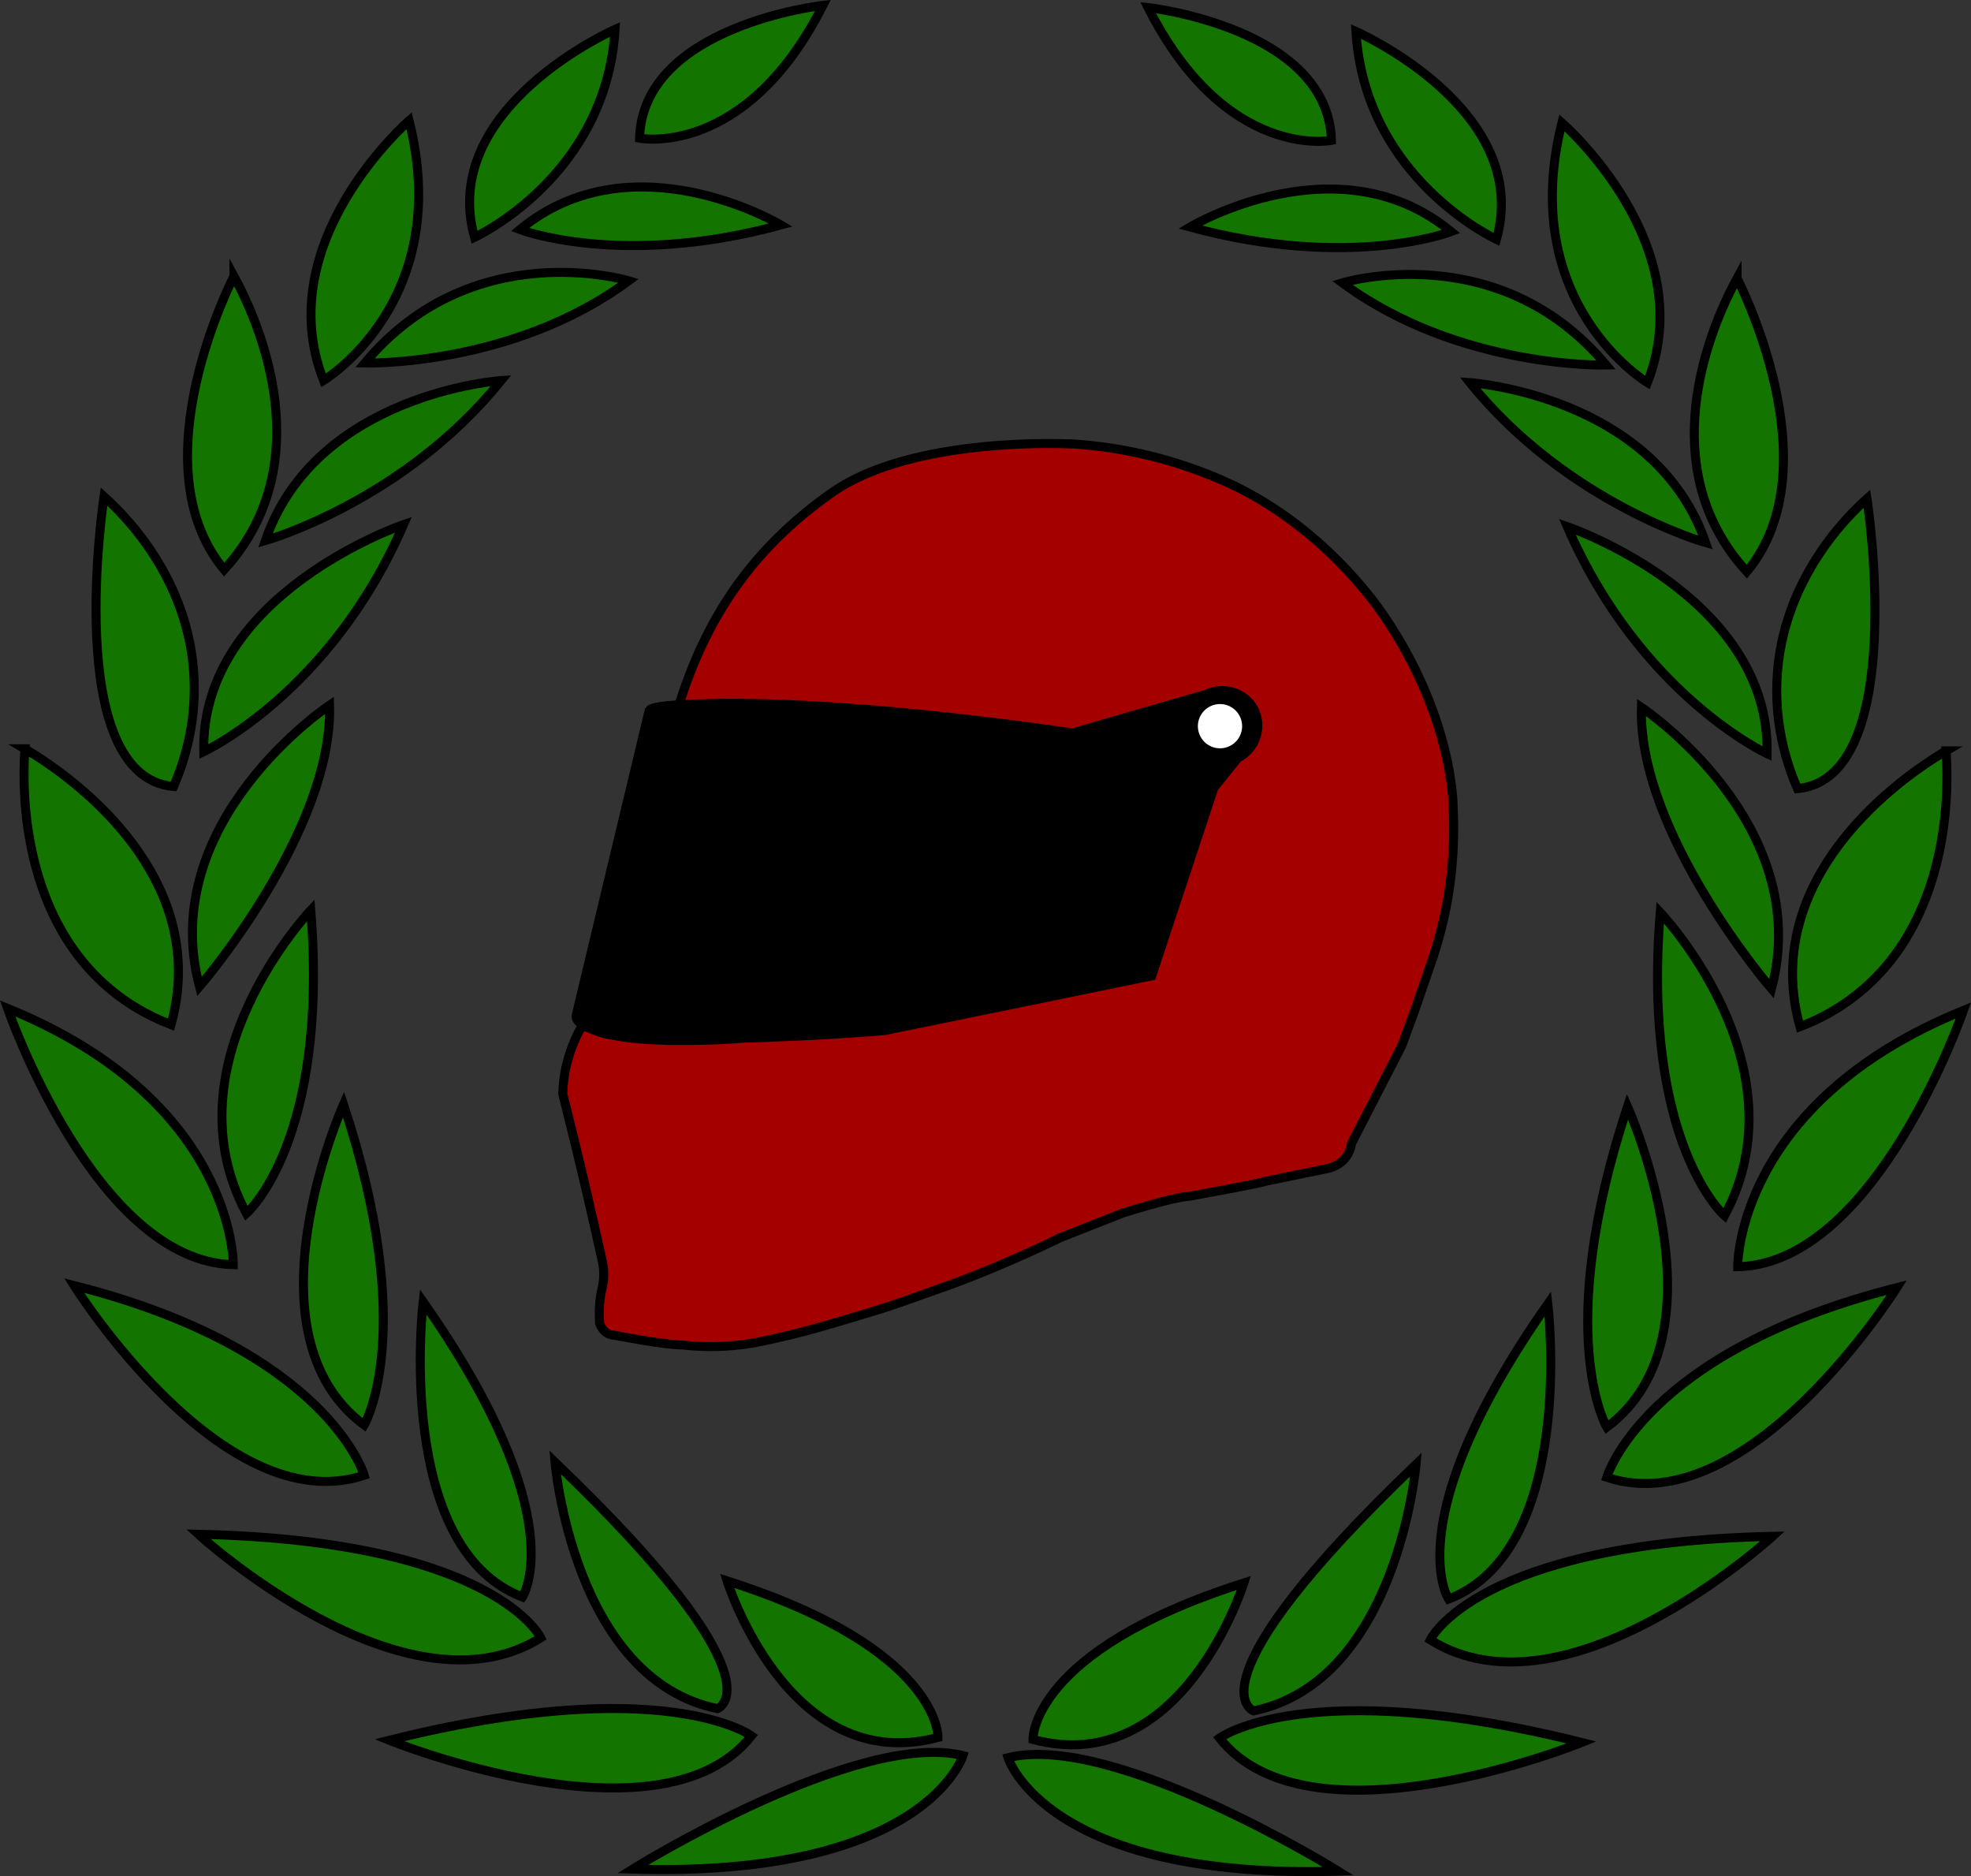 <?xml version="1.0" encoding="UTF-8"?>
<svg id="Layer_2" data-name="Layer 2" xmlns="http://www.w3.org/2000/svg" viewBox="0 0 124.69 118.66">
  <rect x="0" y="0" width="124.69" height="118.66" fill="#333333" stroke="none"/>
  <defs>
    <style>
      .cls-1 {
        fill: #137400;
      }

      .cls-1, .cls-2, .cls-3 {
        stroke: #000;
        stroke-miterlimit: 10;
        stroke-width: .57px;
      }

      .cls-2 {
        fill: #a50000;
      }

      .cls-4 {
        fill: #fff;
      }
    </style>
  </defs>
  <g id="Layer_1-2" data-name="Layer 1">
    <g>
      <path class="cls-2" d="m67.74,28.08s-9.95-.54-15.1,3.07-8,8.04-9.69,13.45c0,0-1.36.04-1.58.33l-4.58,19.26s-.1.18.17.46c-.32.51-.68,1.22-.96,2.11-.3.96-.38,1.81-.4,2.43.08.3.15.61.23.91.82,3.27,1.58,6.52,2.29,9.75.03.13.06.33.07.57.03.57-.09,1-.12,1.15-.1.42-.2,1.08-.14,2.11,0,0,.21.76.94.77,0,0,3.04.61,4.35.62.89.1,2.17.17,3.71-.02.67-.08,1.14-.18,2.08-.39,1.83-.4,3.19-.81,5.2-1.41,1.3-.39,1.95-.59,2.83-.9.3-.11.89-.32,2.17-.77.36-.13.66-.23.74-.26,1.86-.68,4.31-1.67,7.15-3.05,1.3-.51,2.61-1.03,3.91-1.54,0,0,3.11-1,4.24-1.07,0,0,4.64-.84,4.79-.94l3.93-.81s1.33-.2,1.53-1.59c1.06-2.06,2.12-4.12,3.18-6.18l.84-2.29,1.09-3.17c.49-1.45.97-3.28,1.2-5.43.17-1.57.18-2.99.12-4.2,0,0,.05-5.57-4.36-12.08-.68-1.01-3.93-5.53-9.42-8.21-1.91-.93-3.79-1.49-4.35-1.65-2.39-.69-4.48-.94-6.04-1.04Z"/>
      <path class="cls-3" d="m76.23,43.93c-2.8.81-5.6,1.62-8.4,2.43,0,0-15.79-2.43-25.17-1.76,0,0-1.42.06-1.59.33l-4.61,19.26s-.08.24.17.46c0,0,.33.28.72.42,0,0,.85.35,1.37.4l.42.08.37.06.42.05.52.05.48.04.61.03.84.03h.52s.89,0,.89,0l.92-.02.84-.03.88-.05.81-.06h.43s1.15-.05,1.15-.05l1.26-.05,1.09-.05,1.13-.06,1.47-.09,1.39-.1.83-.07,14.44-2.96,2.43-.5,3.93-11.89,1.52-1.89c1.16-.58,1.6-2.03.99-3.12-.58-1.05-1.95-1.46-3.05-.88Z"/>
      <g>
        <g>
          <path class="cls-1" d="m60.92,111.04s-2.35,7.73-20.9,7.18c0,0,14.21-8.83,20.9-7.18Z"/>
          <path class="cls-1" d="m24.63,110.07s17.18,6.97,22.91-.28c0,0-5.52-4.07-22.91.28Z"/>
          <path class="cls-1" d="m35.11,92.48s1.17,13.72,10.28,15.59c0,0,4.35-1.58-10.28-15.59Z"/>
          <path class="cls-1" d="m12.55,97.04s13.04,11.94,21.66,6.55c0,0-2.9-6.14-21.66-6.55Z"/>
          <path class="cls-1" d="m26.77,82.34s-1.86,15.54,6.28,18.67c0,0,3.31-5.01-6.28-18.67Z"/>
          <path class="cls-1" d="m4.69,81.31s9.38,14.97,18.35,12c0,0-2.28-7.93-18.35-12Z"/>
          <path class="cls-1" d="m21.73,69.85s-6.49,14.49,1.31,20.28c0,0,3.45-5.86-1.31-20.28Z"/>
          <path class="cls-1" d="m.48,63.78s5.52,16.01,14.28,16.21c0,0,.13-10.35-14.28-16.21Z"/>
          <path class="cls-1" d="m19.66,57.57s-9.18,9.66-4.07,19.18c0,0,5.24-4.55,4.07-19.18Z"/>
          <path class="cls-1" d="m1.58,47.36c-.11,1.44-.63,10.27,5.48,15.28.91.75,2.14,1.55,3.76,2.17.4-1.44.5-2.72.46-3.79-.29-7.99-8.49-12.95-9.71-13.66Z"/>
          <path class="cls-1" d="m20.85,44.6s-10.99,7.31-8.23,17.8c0,0,8.45-9.8,8.23-17.8Z"/>
          <path class="cls-1" d="m6.58,31.41s-2.7,17.68,4.4,18.34c.63-1.46,1.41-3.82,1.3-6.75-.24-6.52-4.67-10.67-5.7-11.59Z"/>
          <path class="cls-1" d="m25.53,33.18s-12.86,4.38-12.64,14.36c0,0,8-3.69,12.64-14.36Z"/>
          <path class="cls-1" d="m14.8,17.47s-6.17,11.87-.62,18.56c.94-1.02,1.58-2.04,2.03-2.95,3.31-6.71-.68-14.27-1.41-15.61Z"/>
          <path class="cls-1" d="m31.7,24.07s-11.69.79-14.91,10.12c0,0,8.73-2.46,14.91-10.12Z"/>
          <path class="cls-1" d="m25.88,7.63s-8.85,7.66-5.41,16.43c0,0,8.28-4.96,5.41-16.43Z"/>
          <path class="cls-1" d="m39.77,17.76s-9.86-2.99-16.69,5.2c0,0,9.31.25,16.69-5.2Z"/>
          <path class="cls-1" d="m38.91,1.86s-11.19,4.92-8.89,13.15c0,0,8.32-3.81,8.89-13.15Z"/>
          <path class="cls-1" d="m49.4,14.23s-9.35-5.6-16.51.29c0,0,6.39,2.46,16.51-.29Z"/>
          <path class="cls-1" d="m52.06.34s-11.39,1.27-11.6,8.4c0,0,6.68,1.32,11.6-8.4Z"/>
          <path class="cls-1" d="m46,99.99s3.87,12.42,13.34,9.9c0,0,.19-5.59-13.34-9.9Z"/>
        </g>
        <g>
          <path class="cls-1" d="m63.77,111.17s2.35,7.73,20.9,7.18c0,0-14.21-8.83-20.9-7.18Z"/>
          <path class="cls-1" d="m100.06,110.21s-17.18,6.97-22.91-.28c0,0,5.52-4.07,22.91.28Z"/>
          <path class="cls-1" d="m89.58,92.62s-1.17,13.72-10.28,15.59c0,0-4.35-1.58,10.28-15.59Z"/>
          <path class="cls-1" d="m112.14,97.17s-13.04,11.94-21.66,6.55c0,0,2.9-6.14,21.66-6.55Z"/>
          <path class="cls-1" d="m97.92,82.47s1.86,15.54-6.28,18.67c0,0-3.31-5.01,6.28-18.67Z"/>
          <path class="cls-1" d="m120,81.44s-9.38,14.97-18.35,12c0,0,2.28-7.93,18.35-12Z"/>
          <path class="cls-1" d="m102.96,69.99s6.49,14.49-1.31,20.28c0,0-3.45-5.86,1.31-20.28Z"/>
          <path class="cls-1" d="m124.21,63.91s-5.52,16.01-14.28,16.21c0,0-.13-10.35,14.28-16.21Z"/>
          <path class="cls-1" d="m105.03,57.71s9.18,9.66,4.07,19.18c0,0-5.24-4.55-4.07-19.18Z"/>
          <path class="cls-1" d="m123.11,47.49c.11,1.44.63,10.27-5.48,15.28-.91.75-2.14,1.55-3.76,2.17-.4-1.44-.5-2.72-.46-3.79.29-7.99,8.49-12.95,9.71-13.66Z"/>
          <path class="cls-1" d="m103.84,44.74s10.99,7.31,8.23,17.8c0,0-8.45-9.8-8.23-17.8Z"/>
          <path class="cls-1" d="m118.11,31.54s2.7,17.68-4.4,18.34c-.63-1.46-1.41-3.82-1.3-6.75.24-6.52,4.67-10.67,5.7-11.59Z"/>
          <path class="cls-1" d="m99.15,33.31s12.86,4.38,12.64,14.36c0,0-8-3.69-12.64-14.36Z"/>
          <path class="cls-1" d="m109.89,17.6s6.17,11.87.62,18.56c-.94-1.02-1.58-2.04-2.03-2.95-3.31-6.71.68-14.27,1.41-15.61Z"/>
          <path class="cls-1" d="m92.99,24.2s11.69.79,14.91,10.12c0,0-8.73-2.46-14.91-10.12Z"/>
          <path class="cls-1" d="m98.81,7.77s8.85,7.66,5.41,16.43c0,0-8.28-4.96-5.41-16.43Z"/>
          <path class="cls-1" d="m84.92,17.89s9.86-2.99,16.69,5.2c0,0-9.31.25-16.69-5.2Z"/>
          <path class="cls-1" d="m85.78,1.99s11.19,4.92,8.89,13.15c0,0-8.32-3.81-8.89-13.15Z"/>
          <path class="cls-1" d="m75.29,14.36s9.35-5.6,16.51.29c0,0-6.39,2.46-16.51-.29Z"/>
          <path class="cls-1" d="m72.63.48s11.39,1.27,11.6,8.4c0,0-6.68,1.32-11.6-8.4Z"/>
          <path class="cls-1" d="m78.69,100.12s-3.87,12.42-13.34,9.9c0,0-.19-5.59,13.34-9.9Z"/>
        </g>
      </g>
      <circle class="cls-4" cx="77.18" cy="45.93" r="1.4"/>
    </g>
  </g>
</svg>